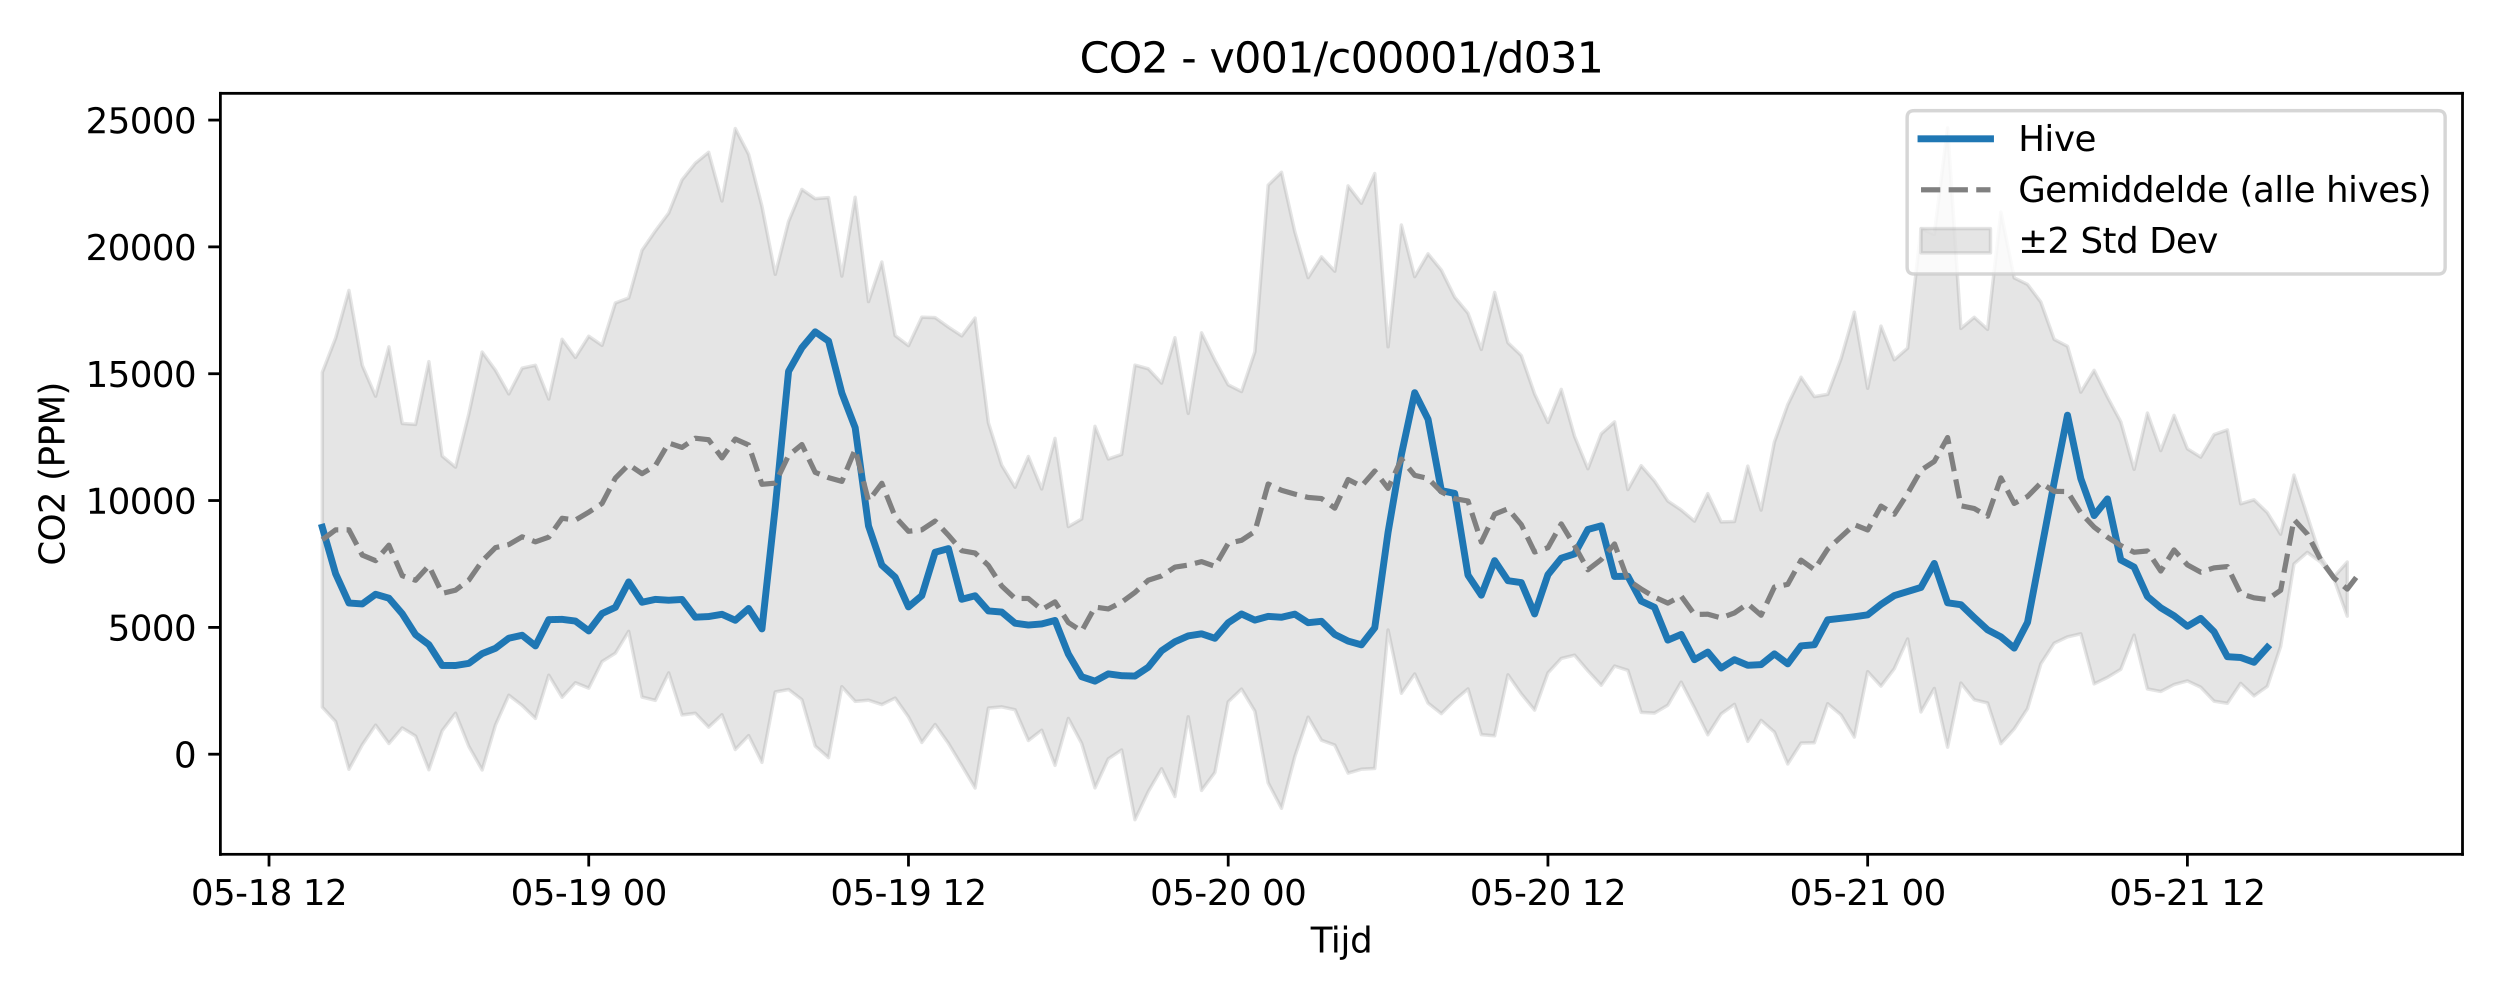<?xml version="1.0" encoding="utf-8" standalone="no"?>
<!DOCTYPE svg PUBLIC "-//W3C//DTD SVG 1.1//EN"
  "http://www.w3.org/Graphics/SVG/1.1/DTD/svg11.dtd">
<svg xmlns:xlink="http://www.w3.org/1999/xlink" width="720pt" height="288pt" viewBox="0 0 720 288" xmlns="http://www.w3.org/2000/svg" version="1.1">
 <defs>
  <style type="text/css">*{stroke-linejoin: round; stroke-linecap: butt}</style>
 </defs>
 <g id="figure_1">
  <g id="patch_1">
   <path d="M 0 288 
L 720 288 
L 720 0 
L 0 0 
z
" style="fill: #ffffff"/>
  </g>
  <g id="axes_1">
   <g id="patch_2">
    <path d="M 63.47 246.04 
L 709.2 246.04 
L 709.2 26.88 
L 63.47 26.88 
z
" style="fill: #ffffff"/>
   </g>
   <g id="FillBetweenPolyCollection_1">
    <defs>
     <path id="mb15647cb46" d="M 92.821 -180.743 
L 92.821 -84.344 
L 96.658 -80.173 
L 100.495 -66.448 
L 104.332 -73.497 
L 108.168 -79.157 
L 112.005 -73.866 
L 115.842 -78.345 
L 119.679 -76.009 
L 123.516 -66.303 
L 127.352 -77.538 
L 131.189 -82.586 
L 135.026 -73.033 
L 138.863 -66.241 
L 142.699 -79.209 
L 146.536 -87.776 
L 150.373 -84.829 
L 154.21 -81.095 
L 158.047 -93.55 
L 161.883 -87.184 
L 165.72 -91.374 
L 169.557 -89.809 
L 173.394 -97.475 
L 177.231 -99.892 
L 181.067 -106.175 
L 184.904 -87.254 
L 188.741 -86.297 
L 192.578 -94.209 
L 196.414 -82.093 
L 200.251 -82.581 
L 204.088 -78.581 
L 207.925 -82.148 
L 211.762 -72.137 
L 215.598 -76.142 
L 219.435 -68.441 
L 223.272 -88.715 
L 227.109 -89.424 
L 230.945 -86.488 
L 234.782 -73.146 
L 238.619 -69.78 
L 242.456 -90.232 
L 246.293 -86 
L 250.129 -86.339 
L 253.966 -85.08 
L 257.803 -86.954 
L 261.64 -81.518 
L 265.476 -74.172 
L 269.313 -79.349 
L 273.15 -73.909 
L 276.987 -67.546 
L 280.824 -61.051 
L 284.66 -84.072 
L 288.497 -84.425 
L 292.334 -83.593 
L 296.171 -74.73 
L 300.007 -77.698 
L 303.844 -67.581 
L 307.681 -81.087 
L 311.518 -73.909 
L 315.355 -61.094 
L 319.191 -69.449 
L 323.028 -72.015 
L 326.865 -51.922 
L 330.702 -60.007 
L 334.538 -66.601 
L 338.375 -58.593 
L 342.212 -81.572 
L 346.049 -60.356 
L 349.886 -65.531 
L 353.722 -85.868 
L 357.559 -89.541 
L 361.396 -83.178 
L 365.233 -62.541 
L 369.069 -55.208 
L 372.906 -70.129 
L 376.743 -81.447 
L 380.58 -74.806 
L 384.417 -73.417 
L 388.253 -65.348 
L 392.09 -66.472 
L 395.927 -66.68 
L 399.764 -106.562 
L 403.601 -88.341 
L 407.437 -93.891 
L 411.274 -85.511 
L 415.111 -82.473 
L 418.948 -86.34 
L 422.784 -89.598 
L 426.621 -76.428 
L 430.458 -76.089 
L 434.295 -93.656 
L 438.132 -88.179 
L 441.968 -83.486 
L 445.805 -94.196 
L 449.642 -98.364 
L 453.479 -99.318 
L 457.315 -94.811 
L 461.152 -90.655 
L 464.989 -96.177 
L 468.826 -94.948 
L 472.663 -82.833 
L 476.499 -82.635 
L 480.336 -84.902 
L 484.173 -91.534 
L 488.01 -84.144 
L 491.846 -76.373 
L 495.683 -82.382 
L 499.52 -85.145 
L 503.357 -74.478 
L 507.194 -80.532 
L 511.03 -77.148 
L 514.867 -67.971 
L 518.704 -73.996 
L 522.541 -74.087 
L 526.377 -85.327 
L 530.214 -82.117 
L 534.051 -75.716 
L 537.888 -94.561 
L 541.725 -90.396 
L 545.561 -95.426 
L 549.398 -103.976 
L 553.235 -82.947 
L 557.072 -89.729 
L 560.908 -72.811 
L 564.745 -91.271 
L 568.582 -86.48 
L 572.419 -85.539 
L 576.256 -73.82 
L 580.092 -78.064 
L 583.929 -83.926 
L 587.766 -96.824 
L 591.603 -102.758 
L 595.439 -104.578 
L 599.276 -105.465 
L 603.113 -91.041 
L 606.95 -92.908 
L 610.787 -95.242 
L 614.623 -105.082 
L 618.46 -89.593 
L 622.297 -88.852 
L 626.134 -90.853 
L 629.971 -91.895 
L 633.807 -90.087 
L 637.644 -86.063 
L 641.481 -85.452 
L 645.318 -91.189 
L 649.154 -87.582 
L 652.991 -90.327 
L 656.828 -101.846 
L 660.665 -125.571 
L 664.502 -128.92 
L 668.338 -126.111 
L 672.175 -121.263 
L 676.012 -110.542 
L 676.012 -126.143 
L 676.012 -126.143 
L 672.175 -121.876 
L 668.338 -127.599 
L 664.502 -139.452 
L 660.665 -151.18 
L 656.828 -134.154 
L 652.991 -140.363 
L 649.154 -144.064 
L 645.318 -142.917 
L 641.481 -164.194 
L 637.644 -162.847 
L 633.807 -156.348 
L 629.971 -158.743 
L 626.134 -168.38 
L 622.297 -158.223 
L 618.46 -169.051 
L 614.623 -152.83 
L 610.787 -166.508 
L 606.95 -173.663 
L 603.113 -181.344 
L 599.276 -175.07 
L 595.439 -188.27 
L 591.603 -190.257 
L 587.766 -200.997 
L 583.929 -206.087 
L 580.092 -207.968 
L 576.256 -226.905 
L 572.419 -193.142 
L 568.582 -196.616 
L 564.745 -193.403 
L 560.908 -251.158 
L 557.072 -220.485 
L 553.235 -222.19 
L 549.398 -187.751 
L 545.561 -184.381 
L 541.725 -194.09 
L 537.888 -176.171 
L 534.051 -198.084 
L 530.214 -184.673 
L 526.377 -174.437 
L 522.541 -173.773 
L 518.704 -179.361 
L 514.867 -171.44 
L 511.03 -160.708 
L 507.194 -141.087 
L 503.357 -153.766 
L 499.52 -137.804 
L 495.683 -137.699 
L 491.846 -145.844 
L 488.01 -137.918 
L 484.173 -141.122 
L 480.336 -143.702 
L 476.499 -149.465 
L 472.663 -153.881 
L 468.826 -147.001 
L 464.989 -166.499 
L 461.152 -163.046 
L 457.315 -152.999 
L 453.479 -162.313 
L 449.642 -175.866 
L 445.805 -166.333 
L 441.968 -174.541 
L 438.132 -185.61 
L 434.295 -189.29 
L 430.458 -203.765 
L 426.621 -187.356 
L 422.784 -197.812 
L 418.948 -202.427 
L 415.111 -210.209 
L 411.274 -214.903 
L 407.437 -208.321 
L 403.601 -223.208 
L 399.764 -188.123 
L 395.927 -238.031 
L 392.09 -229.453 
L 388.253 -234.466 
L 384.417 -209.884 
L 380.58 -214.028 
L 376.743 -208.036 
L 372.906 -221.268 
L 369.069 -238.397 
L 365.233 -234.667 
L 361.396 -186.665 
L 357.559 -175.232 
L 353.722 -177.168 
L 349.886 -184.267 
L 346.049 -192.148 
L 342.212 -168.948 
L 338.375 -190.741 
L 334.538 -177.665 
L 330.702 -181.794 
L 326.865 -182.842 
L 323.028 -157.124 
L 319.191 -155.814 
L 315.355 -165.223 
L 311.518 -138.535 
L 307.681 -136.335 
L 303.844 -161.749 
L 300.007 -147.17 
L 296.171 -156.538 
L 292.334 -147.678 
L 288.497 -154.018 
L 284.66 -166.227 
L 280.824 -196.412 
L 276.987 -191.265 
L 273.15 -193.789 
L 269.313 -196.531 
L 265.476 -196.645 
L 261.64 -188.458 
L 257.803 -191.358 
L 253.966 -212.551 
L 250.129 -201.131 
L 246.293 -231.193 
L 242.456 -208.488 
L 238.619 -231.092 
L 234.782 -230.78 
L 230.945 -233.457 
L 227.109 -224.229 
L 223.272 -208.994 
L 219.435 -228.601 
L 215.598 -243.563 
L 211.762 -250.978 
L 207.925 -230.111 
L 204.088 -244.143 
L 200.251 -240.997 
L 196.414 -236.192 
L 192.578 -226.629 
L 188.741 -221.498 
L 184.904 -215.916 
L 181.067 -202.193 
L 177.231 -200.746 
L 173.394 -188.539 
L 169.557 -191.169 
L 165.72 -185.066 
L 161.883 -190.288 
L 158.047 -173.07 
L 154.21 -182.808 
L 150.373 -181.971 
L 146.536 -174.551 
L 142.699 -181.365 
L 138.863 -186.612 
L 135.026 -168.808 
L 131.189 -153.467 
L 127.352 -156.665 
L 123.516 -183.861 
L 119.679 -165.764 
L 115.842 -166.046 
L 112.005 -188.116 
L 108.168 -173.901 
L 104.332 -182.772 
L 100.495 -204.368 
L 96.658 -190.636 
L 92.821 -180.743 
z
" style="stroke: #808080; stroke-opacity: 0.2"/>
    </defs>
    <g clip-path="url(#p76c1e23031)">
     <use xlink:href="#mb15647cb46" x="0" y="288" style="fill: #808080; fill-opacity: 0.2; stroke: #808080; stroke-opacity: 0.2"/>
    </g>
   </g>
   <g id="matplotlib.axis_1">
    <g id="xtick_1">
     <g id="line2d_1">
      <defs>
       <path id="m9ff7d4aa62" d="M 0 0 
L 0 3.5 
" style="stroke: #000000; stroke-width: 0.8"/>
      </defs>
      <g>
       <use xlink:href="#m9ff7d4aa62" x="77.474" y="246.04" style="stroke: #000000; stroke-width: 0.8"/>
      </g>
     </g>
     <g id="text_1">
      <!-- 05-18 12 -->
      <g transform="translate(54.994 260.638) scale(0.1 -0.1)">
       <defs>
        <path id="DejaVuSans-30" d="M 2034 4250 
Q 1547 4250 1301 3770 
Q 1056 3291 1056 2328 
Q 1056 1369 1301 889 
Q 1547 409 2034 409 
Q 2525 409 2770 889 
Q 3016 1369 3016 2328 
Q 3016 3291 2770 3770 
Q 2525 4250 2034 4250 
z
M 2034 4750 
Q 2819 4750 3233 4129 
Q 3647 3509 3647 2328 
Q 3647 1150 3233 529 
Q 2819 -91 2034 -91 
Q 1250 -91 836 529 
Q 422 1150 422 2328 
Q 422 3509 836 4129 
Q 1250 4750 2034 4750 
z
" transform="scale(0.016)"/>
        <path id="DejaVuSans-35" d="M 691 4666 
L 3169 4666 
L 3169 4134 
L 1269 4134 
L 1269 2991 
Q 1406 3038 1543 3061 
Q 1681 3084 1819 3084 
Q 2600 3084 3056 2656 
Q 3513 2228 3513 1497 
Q 3513 744 3044 326 
Q 2575 -91 1722 -91 
Q 1428 -91 1123 -41 
Q 819 9 494 109 
L 494 744 
Q 775 591 1075 516 
Q 1375 441 1709 441 
Q 2250 441 2565 725 
Q 2881 1009 2881 1497 
Q 2881 1984 2565 2268 
Q 2250 2553 1709 2553 
Q 1456 2553 1204 2497 
Q 953 2441 691 2322 
L 691 4666 
z
" transform="scale(0.016)"/>
        <path id="DejaVuSans-2d" d="M 313 2009 
L 1997 2009 
L 1997 1497 
L 313 1497 
L 313 2009 
z
" transform="scale(0.016)"/>
        <path id="DejaVuSans-31" d="M 794 531 
L 1825 531 
L 1825 4091 
L 703 3866 
L 703 4441 
L 1819 4666 
L 2450 4666 
L 2450 531 
L 3481 531 
L 3481 0 
L 794 0 
L 794 531 
z
" transform="scale(0.016)"/>
        <path id="DejaVuSans-38" d="M 2034 2216 
Q 1584 2216 1326 1975 
Q 1069 1734 1069 1313 
Q 1069 891 1326 650 
Q 1584 409 2034 409 
Q 2484 409 2743 651 
Q 3003 894 3003 1313 
Q 3003 1734 2745 1975 
Q 2488 2216 2034 2216 
z
M 1403 2484 
Q 997 2584 770 2862 
Q 544 3141 544 3541 
Q 544 4100 942 4425 
Q 1341 4750 2034 4750 
Q 2731 4750 3128 4425 
Q 3525 4100 3525 3541 
Q 3525 3141 3298 2862 
Q 3072 2584 2669 2484 
Q 3125 2378 3379 2068 
Q 3634 1759 3634 1313 
Q 3634 634 3220 271 
Q 2806 -91 2034 -91 
Q 1263 -91 848 271 
Q 434 634 434 1313 
Q 434 1759 690 2068 
Q 947 2378 1403 2484 
z
M 1172 3481 
Q 1172 3119 1398 2916 
Q 1625 2713 2034 2713 
Q 2441 2713 2670 2916 
Q 2900 3119 2900 3481 
Q 2900 3844 2670 4047 
Q 2441 4250 2034 4250 
Q 1625 4250 1398 4047 
Q 1172 3844 1172 3481 
z
" transform="scale(0.016)"/>
        <path id="DejaVuSans-20" transform="scale(0.016)"/>
        <path id="DejaVuSans-32" d="M 1228 531 
L 3431 531 
L 3431 0 
L 469 0 
L 469 531 
Q 828 903 1448 1529 
Q 2069 2156 2228 2338 
Q 2531 2678 2651 2914 
Q 2772 3150 2772 3378 
Q 2772 3750 2511 3984 
Q 2250 4219 1831 4219 
Q 1534 4219 1204 4116 
Q 875 4013 500 3803 
L 500 4441 
Q 881 4594 1212 4672 
Q 1544 4750 1819 4750 
Q 2544 4750 2975 4387 
Q 3406 4025 3406 3419 
Q 3406 3131 3298 2873 
Q 3191 2616 2906 2266 
Q 2828 2175 2409 1742 
Q 1991 1309 1228 531 
z
" transform="scale(0.016)"/>
       </defs>
       <use xlink:href="#DejaVuSans-30"/>
       <use xlink:href="#DejaVuSans-35" transform="translate(63.623 0)"/>
       <use xlink:href="#DejaVuSans-2d" transform="translate(127.246 0)"/>
       <use xlink:href="#DejaVuSans-31" transform="translate(163.33 0)"/>
       <use xlink:href="#DejaVuSans-38" transform="translate(226.953 0)"/>
       <use xlink:href="#DejaVuSans-20" transform="translate(290.576 0)"/>
       <use xlink:href="#DejaVuSans-31" transform="translate(322.363 0)"/>
       <use xlink:href="#DejaVuSans-32" transform="translate(385.986 0)"/>
      </g>
     </g>
    </g>
    <g id="xtick_2">
     <g id="line2d_2">
      <g>
       <use xlink:href="#m9ff7d4aa62" x="169.557" y="246.04" style="stroke: #000000; stroke-width: 0.8"/>
      </g>
     </g>
     <g id="text_2">
      <!-- 05-19 00 -->
      <g transform="translate(147.076 260.638) scale(0.1 -0.1)">
       <defs>
        <path id="DejaVuSans-39" d="M 703 97 
L 703 672 
Q 941 559 1184 500 
Q 1428 441 1663 441 
Q 2288 441 2617 861 
Q 2947 1281 2994 2138 
Q 2813 1869 2534 1725 
Q 2256 1581 1919 1581 
Q 1219 1581 811 2004 
Q 403 2428 403 3163 
Q 403 3881 828 4315 
Q 1253 4750 1959 4750 
Q 2769 4750 3195 4129 
Q 3622 3509 3622 2328 
Q 3622 1225 3098 567 
Q 2575 -91 1691 -91 
Q 1453 -91 1209 -44 
Q 966 3 703 97 
z
M 1959 2075 
Q 2384 2075 2632 2365 
Q 2881 2656 2881 3163 
Q 2881 3666 2632 3958 
Q 2384 4250 1959 4250 
Q 1534 4250 1286 3958 
Q 1038 3666 1038 3163 
Q 1038 2656 1286 2365 
Q 1534 2075 1959 2075 
z
" transform="scale(0.016)"/>
       </defs>
       <use xlink:href="#DejaVuSans-30"/>
       <use xlink:href="#DejaVuSans-35" transform="translate(63.623 0)"/>
       <use xlink:href="#DejaVuSans-2d" transform="translate(127.246 0)"/>
       <use xlink:href="#DejaVuSans-31" transform="translate(163.33 0)"/>
       <use xlink:href="#DejaVuSans-39" transform="translate(226.953 0)"/>
       <use xlink:href="#DejaVuSans-20" transform="translate(290.576 0)"/>
       <use xlink:href="#DejaVuSans-30" transform="translate(322.363 0)"/>
       <use xlink:href="#DejaVuSans-30" transform="translate(385.986 0)"/>
      </g>
     </g>
    </g>
    <g id="xtick_3">
     <g id="line2d_3">
      <g>
       <use xlink:href="#m9ff7d4aa62" x="261.64" y="246.04" style="stroke: #000000; stroke-width: 0.8"/>
      </g>
     </g>
     <g id="text_3">
      <!-- 05-19 12 -->
      <g transform="translate(239.159 260.638) scale(0.1 -0.1)">
       <use xlink:href="#DejaVuSans-30"/>
       <use xlink:href="#DejaVuSans-35" transform="translate(63.623 0)"/>
       <use xlink:href="#DejaVuSans-2d" transform="translate(127.246 0)"/>
       <use xlink:href="#DejaVuSans-31" transform="translate(163.33 0)"/>
       <use xlink:href="#DejaVuSans-39" transform="translate(226.953 0)"/>
       <use xlink:href="#DejaVuSans-20" transform="translate(290.576 0)"/>
       <use xlink:href="#DejaVuSans-31" transform="translate(322.363 0)"/>
       <use xlink:href="#DejaVuSans-32" transform="translate(385.986 0)"/>
      </g>
     </g>
    </g>
    <g id="xtick_4">
     <g id="line2d_4">
      <g>
       <use xlink:href="#m9ff7d4aa62" x="353.722" y="246.04" style="stroke: #000000; stroke-width: 0.8"/>
      </g>
     </g>
     <g id="text_4">
      <!-- 05-20 00 -->
      <g transform="translate(331.242 260.638) scale(0.1 -0.1)">
       <use xlink:href="#DejaVuSans-30"/>
       <use xlink:href="#DejaVuSans-35" transform="translate(63.623 0)"/>
       <use xlink:href="#DejaVuSans-2d" transform="translate(127.246 0)"/>
       <use xlink:href="#DejaVuSans-32" transform="translate(163.33 0)"/>
       <use xlink:href="#DejaVuSans-30" transform="translate(226.953 0)"/>
       <use xlink:href="#DejaVuSans-20" transform="translate(290.576 0)"/>
       <use xlink:href="#DejaVuSans-30" transform="translate(322.363 0)"/>
       <use xlink:href="#DejaVuSans-30" transform="translate(385.986 0)"/>
      </g>
     </g>
    </g>
    <g id="xtick_5">
     <g id="line2d_5">
      <g>
       <use xlink:href="#m9ff7d4aa62" x="445.805" y="246.04" style="stroke: #000000; stroke-width: 0.8"/>
      </g>
     </g>
     <g id="text_5">
      <!-- 05-20 12 -->
      <g transform="translate(423.325 260.638) scale(0.1 -0.1)">
       <use xlink:href="#DejaVuSans-30"/>
       <use xlink:href="#DejaVuSans-35" transform="translate(63.623 0)"/>
       <use xlink:href="#DejaVuSans-2d" transform="translate(127.246 0)"/>
       <use xlink:href="#DejaVuSans-32" transform="translate(163.33 0)"/>
       <use xlink:href="#DejaVuSans-30" transform="translate(226.953 0)"/>
       <use xlink:href="#DejaVuSans-20" transform="translate(290.576 0)"/>
       <use xlink:href="#DejaVuSans-31" transform="translate(322.363 0)"/>
       <use xlink:href="#DejaVuSans-32" transform="translate(385.986 0)"/>
      </g>
     </g>
    </g>
    <g id="xtick_6">
     <g id="line2d_6">
      <g>
       <use xlink:href="#m9ff7d4aa62" x="537.888" y="246.04" style="stroke: #000000; stroke-width: 0.8"/>
      </g>
     </g>
     <g id="text_6">
      <!-- 05-21 00 -->
      <g transform="translate(515.407 260.638) scale(0.1 -0.1)">
       <use xlink:href="#DejaVuSans-30"/>
       <use xlink:href="#DejaVuSans-35" transform="translate(63.623 0)"/>
       <use xlink:href="#DejaVuSans-2d" transform="translate(127.246 0)"/>
       <use xlink:href="#DejaVuSans-32" transform="translate(163.33 0)"/>
       <use xlink:href="#DejaVuSans-31" transform="translate(226.953 0)"/>
       <use xlink:href="#DejaVuSans-20" transform="translate(290.576 0)"/>
       <use xlink:href="#DejaVuSans-30" transform="translate(322.363 0)"/>
       <use xlink:href="#DejaVuSans-30" transform="translate(385.986 0)"/>
      </g>
     </g>
    </g>
    <g id="xtick_7">
     <g id="line2d_7">
      <g>
       <use xlink:href="#m9ff7d4aa62" x="629.971" y="246.04" style="stroke: #000000; stroke-width: 0.8"/>
      </g>
     </g>
     <g id="text_7">
      <!-- 05-21 12 -->
      <g transform="translate(607.49 260.638) scale(0.1 -0.1)">
       <use xlink:href="#DejaVuSans-30"/>
       <use xlink:href="#DejaVuSans-35" transform="translate(63.623 0)"/>
       <use xlink:href="#DejaVuSans-2d" transform="translate(127.246 0)"/>
       <use xlink:href="#DejaVuSans-32" transform="translate(163.33 0)"/>
       <use xlink:href="#DejaVuSans-31" transform="translate(226.953 0)"/>
       <use xlink:href="#DejaVuSans-20" transform="translate(290.576 0)"/>
       <use xlink:href="#DejaVuSans-31" transform="translate(322.363 0)"/>
       <use xlink:href="#DejaVuSans-32" transform="translate(385.986 0)"/>
      </g>
     </g>
    </g>
    <g id="text_8">
     <!-- Tijd -->
     <g transform="translate(377.485 274.317) scale(0.1 -0.1)">
      <defs>
       <path id="DejaVuSans-54" d="M -19 4666 
L 3928 4666 
L 3928 4134 
L 2272 4134 
L 2272 0 
L 1638 0 
L 1638 4134 
L -19 4134 
L -19 4666 
z
" transform="scale(0.016)"/>
       <path id="DejaVuSans-69" d="M 603 3500 
L 1178 3500 
L 1178 0 
L 603 0 
L 603 3500 
z
M 603 4863 
L 1178 4863 
L 1178 4134 
L 603 4134 
L 603 4863 
z
" transform="scale(0.016)"/>
       <path id="DejaVuSans-6a" d="M 603 3500 
L 1178 3500 
L 1178 -63 
Q 1178 -731 923 -1031 
Q 669 -1331 103 -1331 
L -116 -1331 
L -116 -844 
L 38 -844 
Q 366 -844 484 -692 
Q 603 -541 603 -63 
L 603 3500 
z
M 603 4863 
L 1178 4863 
L 1178 4134 
L 603 4134 
L 603 4863 
z
" transform="scale(0.016)"/>
       <path id="DejaVuSans-64" d="M 2906 2969 
L 2906 4863 
L 3481 4863 
L 3481 0 
L 2906 0 
L 2906 525 
Q 2725 213 2448 61 
Q 2172 -91 1784 -91 
Q 1150 -91 751 415 
Q 353 922 353 1747 
Q 353 2572 751 3078 
Q 1150 3584 1784 3584 
Q 2172 3584 2448 3432 
Q 2725 3281 2906 2969 
z
M 947 1747 
Q 947 1113 1208 752 
Q 1469 391 1925 391 
Q 2381 391 2643 752 
Q 2906 1113 2906 1747 
Q 2906 2381 2643 2742 
Q 2381 3103 1925 3103 
Q 1469 3103 1208 2742 
Q 947 2381 947 1747 
z
" transform="scale(0.016)"/>
      </defs>
      <use xlink:href="#DejaVuSans-54"/>
      <use xlink:href="#DejaVuSans-69" transform="translate(57.959 0)"/>
      <use xlink:href="#DejaVuSans-6a" transform="translate(85.742 0)"/>
      <use xlink:href="#DejaVuSans-64" transform="translate(113.525 0)"/>
     </g>
    </g>
   </g>
   <g id="matplotlib.axis_2">
    <g id="ytick_1">
     <g id="line2d_8">
      <defs>
       <path id="m45eb3fe7e7" d="M 0 0 
L -3.5 0 
" style="stroke: #000000; stroke-width: 0.8"/>
      </defs>
      <g>
       <use xlink:href="#m45eb3fe7e7" x="63.47" y="217.214" style="stroke: #000000; stroke-width: 0.8"/>
      </g>
     </g>
     <g id="text_9">
      <!-- 0 -->
      <g transform="translate(50.108 221.013) scale(0.1 -0.1)">
       <use xlink:href="#DejaVuSans-30"/>
      </g>
     </g>
    </g>
    <g id="ytick_2">
     <g id="line2d_9">
      <g>
       <use xlink:href="#m45eb3fe7e7" x="63.47" y="180.685" style="stroke: #000000; stroke-width: 0.8"/>
      </g>
     </g>
     <g id="text_10">
      <!-- 5000 -->
      <g transform="translate(31.02 184.485) scale(0.1 -0.1)">
       <use xlink:href="#DejaVuSans-35"/>
       <use xlink:href="#DejaVuSans-30" transform="translate(63.623 0)"/>
       <use xlink:href="#DejaVuSans-30" transform="translate(127.246 0)"/>
       <use xlink:href="#DejaVuSans-30" transform="translate(190.869 0)"/>
      </g>
     </g>
    </g>
    <g id="ytick_3">
     <g id="line2d_10">
      <g>
       <use xlink:href="#m45eb3fe7e7" x="63.47" y="144.157" style="stroke: #000000; stroke-width: 0.8"/>
      </g>
     </g>
     <g id="text_11">
      <!-- 10000 -->
      <g transform="translate(24.657 147.956) scale(0.1 -0.1)">
       <use xlink:href="#DejaVuSans-31"/>
       <use xlink:href="#DejaVuSans-30" transform="translate(63.623 0)"/>
       <use xlink:href="#DejaVuSans-30" transform="translate(127.246 0)"/>
       <use xlink:href="#DejaVuSans-30" transform="translate(190.869 0)"/>
       <use xlink:href="#DejaVuSans-30" transform="translate(254.492 0)"/>
      </g>
     </g>
    </g>
    <g id="ytick_4">
     <g id="line2d_11">
      <g>
       <use xlink:href="#m45eb3fe7e7" x="63.47" y="107.629" style="stroke: #000000; stroke-width: 0.8"/>
      </g>
     </g>
     <g id="text_12">
      <!-- 15000 -->
      <g transform="translate(24.657 111.428) scale(0.1 -0.1)">
       <use xlink:href="#DejaVuSans-31"/>
       <use xlink:href="#DejaVuSans-35" transform="translate(63.623 0)"/>
       <use xlink:href="#DejaVuSans-30" transform="translate(127.246 0)"/>
       <use xlink:href="#DejaVuSans-30" transform="translate(190.869 0)"/>
       <use xlink:href="#DejaVuSans-30" transform="translate(254.492 0)"/>
      </g>
     </g>
    </g>
    <g id="ytick_5">
     <g id="line2d_12">
      <g>
       <use xlink:href="#m45eb3fe7e7" x="63.47" y="71.101" style="stroke: #000000; stroke-width: 0.8"/>
      </g>
     </g>
     <g id="text_13">
      <!-- 20000 -->
      <g transform="translate(24.657 74.9) scale(0.1 -0.1)">
       <use xlink:href="#DejaVuSans-32"/>
       <use xlink:href="#DejaVuSans-30" transform="translate(63.623 0)"/>
       <use xlink:href="#DejaVuSans-30" transform="translate(127.246 0)"/>
       <use xlink:href="#DejaVuSans-30" transform="translate(190.869 0)"/>
       <use xlink:href="#DejaVuSans-30" transform="translate(254.492 0)"/>
      </g>
     </g>
    </g>
    <g id="ytick_6">
     <g id="line2d_13">
      <g>
       <use xlink:href="#m45eb3fe7e7" x="63.47" y="34.573" style="stroke: #000000; stroke-width: 0.8"/>
      </g>
     </g>
     <g id="text_14">
      <!-- 25000 -->
      <g transform="translate(24.657 38.372) scale(0.1 -0.1)">
       <use xlink:href="#DejaVuSans-32"/>
       <use xlink:href="#DejaVuSans-35" transform="translate(63.623 0)"/>
       <use xlink:href="#DejaVuSans-30" transform="translate(127.246 0)"/>
       <use xlink:href="#DejaVuSans-30" transform="translate(190.869 0)"/>
       <use xlink:href="#DejaVuSans-30" transform="translate(254.492 0)"/>
      </g>
     </g>
    </g>
    <g id="text_15">
     <!-- CO2 (PPM) -->
     <g transform="translate(18.578 162.903) rotate(-90) scale(0.1 -0.1)">
      <defs>
       <path id="DejaVuSans-43" d="M 4122 4306 
L 4122 3641 
Q 3803 3938 3442 4084 
Q 3081 4231 2675 4231 
Q 1875 4231 1450 3742 
Q 1025 3253 1025 2328 
Q 1025 1406 1450 917 
Q 1875 428 2675 428 
Q 3081 428 3442 575 
Q 3803 722 4122 1019 
L 4122 359 
Q 3791 134 3420 21 
Q 3050 -91 2638 -91 
Q 1578 -91 968 557 
Q 359 1206 359 2328 
Q 359 3453 968 4101 
Q 1578 4750 2638 4750 
Q 3056 4750 3426 4639 
Q 3797 4528 4122 4306 
z
" transform="scale(0.016)"/>
       <path id="DejaVuSans-4f" d="M 2522 4238 
Q 1834 4238 1429 3725 
Q 1025 3213 1025 2328 
Q 1025 1447 1429 934 
Q 1834 422 2522 422 
Q 3209 422 3611 934 
Q 4013 1447 4013 2328 
Q 4013 3213 3611 3725 
Q 3209 4238 2522 4238 
z
M 2522 4750 
Q 3503 4750 4090 4092 
Q 4678 3434 4678 2328 
Q 4678 1225 4090 567 
Q 3503 -91 2522 -91 
Q 1538 -91 948 565 
Q 359 1222 359 2328 
Q 359 3434 948 4092 
Q 1538 4750 2522 4750 
z
" transform="scale(0.016)"/>
       <path id="DejaVuSans-28" d="M 1984 4856 
Q 1566 4138 1362 3434 
Q 1159 2731 1159 2009 
Q 1159 1288 1364 580 
Q 1569 -128 1984 -844 
L 1484 -844 
Q 1016 -109 783 600 
Q 550 1309 550 2009 
Q 550 2706 781 3412 
Q 1013 4119 1484 4856 
L 1984 4856 
z
" transform="scale(0.016)"/>
       <path id="DejaVuSans-50" d="M 1259 4147 
L 1259 2394 
L 2053 2394 
Q 2494 2394 2734 2622 
Q 2975 2850 2975 3272 
Q 2975 3691 2734 3919 
Q 2494 4147 2053 4147 
L 1259 4147 
z
M 628 4666 
L 2053 4666 
Q 2838 4666 3239 4311 
Q 3641 3956 3641 3272 
Q 3641 2581 3239 2228 
Q 2838 1875 2053 1875 
L 1259 1875 
L 1259 0 
L 628 0 
L 628 4666 
z
" transform="scale(0.016)"/>
       <path id="DejaVuSans-4d" d="M 628 4666 
L 1569 4666 
L 2759 1491 
L 3956 4666 
L 4897 4666 
L 4897 0 
L 4281 0 
L 4281 4097 
L 3078 897 
L 2444 897 
L 1241 4097 
L 1241 0 
L 628 0 
L 628 4666 
z
" transform="scale(0.016)"/>
       <path id="DejaVuSans-29" d="M 513 4856 
L 1013 4856 
Q 1481 4119 1714 3412 
Q 1947 2706 1947 2009 
Q 1947 1309 1714 600 
Q 1481 -109 1013 -844 
L 513 -844 
Q 928 -128 1133 580 
Q 1338 1288 1338 2009 
Q 1338 2731 1133 3434 
Q 928 4138 513 4856 
z
" transform="scale(0.016)"/>
      </defs>
      <use xlink:href="#DejaVuSans-43"/>
      <use xlink:href="#DejaVuSans-4f" transform="translate(69.824 0)"/>
      <use xlink:href="#DejaVuSans-32" transform="translate(148.535 0)"/>
      <use xlink:href="#DejaVuSans-20" transform="translate(212.158 0)"/>
      <use xlink:href="#DejaVuSans-28" transform="translate(243.945 0)"/>
      <use xlink:href="#DejaVuSans-50" transform="translate(282.959 0)"/>
      <use xlink:href="#DejaVuSans-50" transform="translate(343.262 0)"/>
      <use xlink:href="#DejaVuSans-4d" transform="translate(403.564 0)"/>
      <use xlink:href="#DejaVuSans-29" transform="translate(489.844 0)"/>
     </g>
    </g>
   </g>
   <g id="line2d_14">
    <path d="M 92.821 151.857 
L 96.658 165.234 
L 100.495 173.667 
L 104.332 173.933 
L 108.168 171.154 
L 112.005 172.279 
L 115.842 176.757 
L 119.679 182.785 
L 123.516 185.656 
L 127.352 191.659 
L 131.189 191.663 
L 135.026 191.047 
L 138.863 188.242 
L 142.699 186.708 
L 146.536 183.805 
L 150.373 182.955 
L 154.21 186.021 
L 158.047 178.457 
L 161.883 178.374 
L 165.72 178.864 
L 169.557 181.706 
L 173.394 176.684 
L 177.231 174.914 
L 181.067 167.603 
L 184.904 173.448 
L 188.741 172.622 
L 192.578 172.871 
L 196.414 172.647 
L 200.251 177.745 
L 204.088 177.568 
L 207.925 176.921 
L 211.762 178.642 
L 215.598 175.25 
L 219.435 181.121 
L 223.272 146.083 
L 227.109 106.94 
L 230.945 100.141 
L 234.782 95.57 
L 238.619 98.222 
L 242.456 113.206 
L 246.293 123.178 
L 250.129 151.458 
L 253.966 162.755 
L 257.803 166.23 
L 261.64 174.786 
L 265.476 171.546 
L 269.313 159.046 
L 273.15 157.999 
L 276.987 172.593 
L 280.824 171.585 
L 284.66 175.947 
L 288.497 176.273 
L 292.334 179.485 
L 296.171 180.011 
L 300.007 179.697 
L 303.844 178.693 
L 307.681 188.354 
L 311.518 194.892 
L 315.355 196.171 
L 319.191 194.079 
L 323.028 194.598 
L 326.865 194.703 
L 330.702 192.16 
L 334.538 187.421 
L 338.375 184.833 
L 342.212 183.135 
L 346.049 182.536 
L 349.886 183.829 
L 353.722 179.358 
L 357.559 176.826 
L 361.396 178.589 
L 365.233 177.517 
L 369.069 177.77 
L 372.906 176.872 
L 376.743 179.339 
L 380.58 178.939 
L 384.417 182.721 
L 388.253 184.633 
L 392.09 185.712 
L 395.927 180.795 
L 399.764 153.292 
L 403.601 130.953 
L 407.437 113.101 
L 411.274 120.73 
L 415.111 141.293 
L 418.948 142.095 
L 422.784 165.65 
L 426.621 171.412 
L 430.458 161.474 
L 434.295 167.239 
L 438.132 167.793 
L 441.968 176.809 
L 445.805 165.512 
L 449.642 160.765 
L 453.479 159.519 
L 457.315 152.486 
L 461.152 151.439 
L 464.989 166.016 
L 468.826 165.962 
L 472.663 173.109 
L 476.499 174.912 
L 480.336 184.35 
L 484.173 182.726 
L 488.01 189.993 
L 491.846 187.801 
L 495.683 192.399 
L 499.52 189.99 
L 503.357 191.605 
L 507.194 191.41 
L 511.03 188.315 
L 514.867 191.186 
L 518.704 186.016 
L 522.541 185.683 
L 526.377 178.506 
L 534.051 177.627 
L 537.888 177.076 
L 541.725 174.064 
L 545.561 171.529 
L 553.235 169.186 
L 557.072 162.28 
L 560.908 173.604 
L 564.745 174.157 
L 568.582 177.861 
L 572.419 181.392 
L 576.256 183.413 
L 580.092 186.651 
L 583.929 179.236 
L 591.603 138.914 
L 595.439 119.579 
L 599.276 137.838 
L 603.113 148.482 
L 606.95 143.695 
L 610.787 161.277 
L 614.623 163.32 
L 618.46 171.804 
L 622.297 175.041 
L 626.134 177.354 
L 629.971 180.366 
L 633.807 178.097 
L 637.644 181.935 
L 641.481 189.131 
L 645.318 189.36 
L 649.154 190.74 
L 652.991 186.464 
L 652.991 186.464 
" clip-path="url(#p76c1e23031)" style="fill: none; stroke: #1f77b4; stroke-width: 2; stroke-linecap: square"/>
   </g>
   <g id="line2d_15">
    <path d="M 92.821 155.456 
L 96.658 152.595 
L 100.495 152.592 
L 104.332 159.865 
L 108.168 161.471 
L 112.005 157.009 
L 115.842 165.804 
L 119.679 167.113 
L 123.516 162.918 
L 127.352 170.898 
L 131.189 169.974 
L 135.026 167.08 
L 138.863 161.574 
L 142.699 157.713 
L 146.536 156.837 
L 150.373 154.6 
L 154.21 156.048 
L 158.047 154.69 
L 161.883 149.264 
L 165.72 149.78 
L 169.557 147.511 
L 173.394 144.993 
L 177.231 137.681 
L 181.067 133.816 
L 184.904 136.415 
L 188.741 134.103 
L 192.578 127.581 
L 196.414 128.858 
L 200.251 126.211 
L 204.088 126.638 
L 207.925 131.871 
L 211.762 126.443 
L 215.598 128.148 
L 219.435 139.479 
L 223.272 139.146 
L 227.109 131.173 
L 230.945 128.027 
L 234.782 136.037 
L 238.619 137.564 
L 242.456 138.64 
L 246.293 129.403 
L 250.129 144.265 
L 253.966 139.185 
L 257.803 148.844 
L 261.64 153.012 
L 265.476 152.592 
L 269.313 150.06 
L 273.15 154.151 
L 276.987 158.594 
L 280.824 159.269 
L 284.66 162.85 
L 288.497 168.779 
L 292.334 172.364 
L 296.171 172.366 
L 300.007 175.566 
L 303.844 173.335 
L 307.681 179.289 
L 311.518 181.778 
L 315.355 174.842 
L 319.191 175.369 
L 323.028 173.43 
L 326.865 170.618 
L 330.702 167.099 
L 334.538 165.867 
L 338.375 163.333 
L 342.212 162.74 
L 346.049 161.748 
L 349.886 163.101 
L 353.722 156.482 
L 357.559 155.613 
L 361.396 153.078 
L 365.233 139.396 
L 369.069 141.197 
L 372.906 142.301 
L 376.743 143.259 
L 380.58 143.583 
L 384.417 146.35 
L 388.253 138.093 
L 392.09 140.038 
L 395.927 135.645 
L 399.764 140.657 
L 403.601 132.225 
L 407.437 136.894 
L 411.274 137.793 
L 415.111 141.659 
L 418.948 143.617 
L 422.784 144.295 
L 426.621 156.108 
L 430.458 148.073 
L 434.295 146.527 
L 438.132 151.106 
L 441.968 158.986 
L 445.805 157.736 
L 449.642 150.885 
L 453.479 157.184 
L 457.315 164.095 
L 461.152 161.15 
L 464.989 156.662 
L 468.826 167.026 
L 472.663 169.643 
L 476.499 171.95 
L 480.336 173.698 
L 484.173 171.672 
L 488.01 176.969 
L 491.846 176.892 
L 495.683 177.959 
L 499.52 176.525 
L 503.357 173.878 
L 507.194 177.191 
L 511.03 169.072 
L 514.867 168.294 
L 518.704 161.321 
L 522.541 164.07 
L 526.377 158.118 
L 534.051 151.1 
L 537.888 152.634 
L 541.725 145.757 
L 545.561 148.097 
L 549.398 142.136 
L 553.235 135.431 
L 557.072 132.893 
L 560.908 126.015 
L 564.745 145.663 
L 568.582 146.452 
L 572.419 148.66 
L 576.256 137.637 
L 580.092 144.984 
L 583.929 142.993 
L 587.766 139.089 
L 591.603 141.492 
L 595.439 141.576 
L 599.276 147.733 
L 603.113 151.808 
L 606.95 154.714 
L 610.787 157.125 
L 614.623 159.044 
L 618.46 158.678 
L 622.297 164.463 
L 626.134 158.383 
L 629.971 162.681 
L 633.807 164.783 
L 637.644 163.545 
L 641.481 163.177 
L 645.318 170.947 
L 649.154 172.177 
L 652.991 172.655 
L 656.828 170 
L 660.665 149.624 
L 664.502 153.814 
L 668.338 161.145 
L 672.175 166.431 
L 676.012 169.658 
L 679.849 164.64 
L 679.849 164.64 
" clip-path="url(#p76c1e23031)" style="fill: none; stroke-dasharray: 5.55,2.4; stroke-dashoffset: 0; stroke: #808080; stroke-width: 1.5"/>
   </g>
   <g id="patch_3">
    <path d="M 63.47 246.04 
L 63.47 26.88 
" style="fill: none; stroke: #000000; stroke-width: 0.8; stroke-linejoin: miter; stroke-linecap: square"/>
   </g>
   <g id="patch_4">
    <path d="M 709.2 246.04 
L 709.2 26.88 
" style="fill: none; stroke: #000000; stroke-width: 0.8; stroke-linejoin: miter; stroke-linecap: square"/>
   </g>
   <g id="patch_5">
    <path d="M 63.47 246.04 
L 709.2 246.04 
" style="fill: none; stroke: #000000; stroke-width: 0.8; stroke-linejoin: miter; stroke-linecap: square"/>
   </g>
   <g id="patch_6">
    <path d="M 63.47 26.88 
L 709.2 26.88 
" style="fill: none; stroke: #000000; stroke-width: 0.8; stroke-linejoin: miter; stroke-linecap: square"/>
   </g>
   <g id="text_16">
    <!-- CO2 - v001/c00001/d031 -->
    <g transform="translate(310.932 20.88) scale(0.12 -0.12)">
     <defs>
      <path id="DejaVuSans-76" d="M 191 3500 
L 800 3500 
L 1894 563 
L 2988 3500 
L 3597 3500 
L 2284 0 
L 1503 0 
L 191 3500 
z
" transform="scale(0.016)"/>
      <path id="DejaVuSans-2f" d="M 1625 4666 
L 2156 4666 
L 531 -594 
L 0 -594 
L 1625 4666 
z
" transform="scale(0.016)"/>
      <path id="DejaVuSans-63" d="M 3122 3366 
L 3122 2828 
Q 2878 2963 2633 3030 
Q 2388 3097 2138 3097 
Q 1578 3097 1268 2742 
Q 959 2388 959 1747 
Q 959 1106 1268 751 
Q 1578 397 2138 397 
Q 2388 397 2633 464 
Q 2878 531 3122 666 
L 3122 134 
Q 2881 22 2623 -34 
Q 2366 -91 2075 -91 
Q 1284 -91 818 406 
Q 353 903 353 1747 
Q 353 2603 823 3093 
Q 1294 3584 2113 3584 
Q 2378 3584 2631 3529 
Q 2884 3475 3122 3366 
z
" transform="scale(0.016)"/>
      <path id="DejaVuSans-33" d="M 2597 2516 
Q 3050 2419 3304 2112 
Q 3559 1806 3559 1356 
Q 3559 666 3084 287 
Q 2609 -91 1734 -91 
Q 1441 -91 1130 -33 
Q 819 25 488 141 
L 488 750 
Q 750 597 1062 519 
Q 1375 441 1716 441 
Q 2309 441 2620 675 
Q 2931 909 2931 1356 
Q 2931 1769 2642 2001 
Q 2353 2234 1838 2234 
L 1294 2234 
L 1294 2753 
L 1863 2753 
Q 2328 2753 2575 2939 
Q 2822 3125 2822 3475 
Q 2822 3834 2567 4026 
Q 2313 4219 1838 4219 
Q 1578 4219 1281 4162 
Q 984 4106 628 3988 
L 628 4550 
Q 988 4650 1302 4700 
Q 1616 4750 1894 4750 
Q 2613 4750 3031 4423 
Q 3450 4097 3450 3541 
Q 3450 3153 3228 2886 
Q 3006 2619 2597 2516 
z
" transform="scale(0.016)"/>
     </defs>
     <use xlink:href="#DejaVuSans-43"/>
     <use xlink:href="#DejaVuSans-4f" transform="translate(69.824 0)"/>
     <use xlink:href="#DejaVuSans-32" transform="translate(148.535 0)"/>
     <use xlink:href="#DejaVuSans-20" transform="translate(212.158 0)"/>
     <use xlink:href="#DejaVuSans-2d" transform="translate(243.945 0)"/>
     <use xlink:href="#DejaVuSans-20" transform="translate(280.029 0)"/>
     <use xlink:href="#DejaVuSans-76" transform="translate(311.816 0)"/>
     <use xlink:href="#DejaVuSans-30" transform="translate(370.996 0)"/>
     <use xlink:href="#DejaVuSans-30" transform="translate(434.619 0)"/>
     <use xlink:href="#DejaVuSans-31" transform="translate(498.242 0)"/>
     <use xlink:href="#DejaVuSans-2f" transform="translate(561.865 0)"/>
     <use xlink:href="#DejaVuSans-63" transform="translate(595.557 0)"/>
     <use xlink:href="#DejaVuSans-30" transform="translate(650.537 0)"/>
     <use xlink:href="#DejaVuSans-30" transform="translate(714.16 0)"/>
     <use xlink:href="#DejaVuSans-30" transform="translate(777.783 0)"/>
     <use xlink:href="#DejaVuSans-30" transform="translate(841.406 0)"/>
     <use xlink:href="#DejaVuSans-31" transform="translate(905.029 0)"/>
     <use xlink:href="#DejaVuSans-2f" transform="translate(968.652 0)"/>
     <use xlink:href="#DejaVuSans-64" transform="translate(1002.344 0)"/>
     <use xlink:href="#DejaVuSans-30" transform="translate(1065.82 0)"/>
     <use xlink:href="#DejaVuSans-33" transform="translate(1129.443 0)"/>
     <use xlink:href="#DejaVuSans-31" transform="translate(1193.066 0)"/>
    </g>
   </g>
   <g id="legend_1">
    <g id="patch_7">
     <path d="M 551.256 78.914 
L 702.2 78.914 
Q 704.2 78.914 704.2 76.914 
L 704.2 33.88 
Q 704.2 31.88 702.2 31.88 
L 551.256 31.88 
Q 549.256 31.88 549.256 33.88 
L 549.256 76.914 
Q 549.256 78.914 551.256 78.914 
z
" style="fill: #ffffff; opacity: 0.8; stroke: #cccccc; stroke-linejoin: miter"/>
    </g>
    <g id="line2d_16">
     <path d="M 553.256 39.978 
L 563.256 39.978 
L 573.256 39.978 
" style="fill: none; stroke: #1f77b4; stroke-width: 2; stroke-linecap: square"/>
    </g>
    <g id="text_17">
     <!-- Hive -->
     <g transform="translate(581.256 43.478) scale(0.1 -0.1)">
      <defs>
       <path id="DejaVuSans-48" d="M 628 4666 
L 1259 4666 
L 1259 2753 
L 3553 2753 
L 3553 4666 
L 4184 4666 
L 4184 0 
L 3553 0 
L 3553 2222 
L 1259 2222 
L 1259 0 
L 628 0 
L 628 4666 
z
" transform="scale(0.016)"/>
       <path id="DejaVuSans-65" d="M 3597 1894 
L 3597 1613 
L 953 1613 
Q 991 1019 1311 708 
Q 1631 397 2203 397 
Q 2534 397 2845 478 
Q 3156 559 3463 722 
L 3463 178 
Q 3153 47 2828 -22 
Q 2503 -91 2169 -91 
Q 1331 -91 842 396 
Q 353 884 353 1716 
Q 353 2575 817 3079 
Q 1281 3584 2069 3584 
Q 2775 3584 3186 3129 
Q 3597 2675 3597 1894 
z
M 3022 2063 
Q 3016 2534 2758 2815 
Q 2500 3097 2075 3097 
Q 1594 3097 1305 2825 
Q 1016 2553 972 2059 
L 3022 2063 
z
" transform="scale(0.016)"/>
      </defs>
      <use xlink:href="#DejaVuSans-48"/>
      <use xlink:href="#DejaVuSans-69" transform="translate(75.195 0)"/>
      <use xlink:href="#DejaVuSans-76" transform="translate(102.979 0)"/>
      <use xlink:href="#DejaVuSans-65" transform="translate(162.158 0)"/>
     </g>
    </g>
    <g id="line2d_17">
     <path d="M 553.256 54.657 
L 563.256 54.657 
L 573.256 54.657 
" style="fill: none; stroke-dasharray: 5.55,2.4; stroke-dashoffset: 0; stroke: #808080; stroke-width: 1.5"/>
    </g>
    <g id="text_18">
     <!-- Gemiddelde (alle hives) -->
     <g transform="translate(581.256 58.157) scale(0.1 -0.1)">
      <defs>
       <path id="DejaVuSans-47" d="M 3809 666 
L 3809 1919 
L 2778 1919 
L 2778 2438 
L 4434 2438 
L 4434 434 
Q 4069 175 3628 42 
Q 3188 -91 2688 -91 
Q 1594 -91 976 548 
Q 359 1188 359 2328 
Q 359 3472 976 4111 
Q 1594 4750 2688 4750 
Q 3144 4750 3555 4637 
Q 3966 4525 4313 4306 
L 4313 3634 
Q 3963 3931 3569 4081 
Q 3175 4231 2741 4231 
Q 1884 4231 1454 3753 
Q 1025 3275 1025 2328 
Q 1025 1384 1454 906 
Q 1884 428 2741 428 
Q 3075 428 3337 486 
Q 3600 544 3809 666 
z
" transform="scale(0.016)"/>
       <path id="DejaVuSans-6d" d="M 3328 2828 
Q 3544 3216 3844 3400 
Q 4144 3584 4550 3584 
Q 5097 3584 5394 3201 
Q 5691 2819 5691 2113 
L 5691 0 
L 5113 0 
L 5113 2094 
Q 5113 2597 4934 2840 
Q 4756 3084 4391 3084 
Q 3944 3084 3684 2787 
Q 3425 2491 3425 1978 
L 3425 0 
L 2847 0 
L 2847 2094 
Q 2847 2600 2669 2842 
Q 2491 3084 2119 3084 
Q 1678 3084 1418 2786 
Q 1159 2488 1159 1978 
L 1159 0 
L 581 0 
L 581 3500 
L 1159 3500 
L 1159 2956 
Q 1356 3278 1631 3431 
Q 1906 3584 2284 3584 
Q 2666 3584 2933 3390 
Q 3200 3197 3328 2828 
z
" transform="scale(0.016)"/>
       <path id="DejaVuSans-6c" d="M 603 4863 
L 1178 4863 
L 1178 0 
L 603 0 
L 603 4863 
z
" transform="scale(0.016)"/>
       <path id="DejaVuSans-61" d="M 2194 1759 
Q 1497 1759 1228 1600 
Q 959 1441 959 1056 
Q 959 750 1161 570 
Q 1363 391 1709 391 
Q 2188 391 2477 730 
Q 2766 1069 2766 1631 
L 2766 1759 
L 2194 1759 
z
M 3341 1997 
L 3341 0 
L 2766 0 
L 2766 531 
Q 2569 213 2275 61 
Q 1981 -91 1556 -91 
Q 1019 -91 701 211 
Q 384 513 384 1019 
Q 384 1609 779 1909 
Q 1175 2209 1959 2209 
L 2766 2209 
L 2766 2266 
Q 2766 2663 2505 2880 
Q 2244 3097 1772 3097 
Q 1472 3097 1187 3025 
Q 903 2953 641 2809 
L 641 3341 
Q 956 3463 1253 3523 
Q 1550 3584 1831 3584 
Q 2591 3584 2966 3190 
Q 3341 2797 3341 1997 
z
" transform="scale(0.016)"/>
       <path id="DejaVuSans-68" d="M 3513 2113 
L 3513 0 
L 2938 0 
L 2938 2094 
Q 2938 2591 2744 2837 
Q 2550 3084 2163 3084 
Q 1697 3084 1428 2787 
Q 1159 2491 1159 1978 
L 1159 0 
L 581 0 
L 581 4863 
L 1159 4863 
L 1159 2956 
Q 1366 3272 1645 3428 
Q 1925 3584 2291 3584 
Q 2894 3584 3203 3211 
Q 3513 2838 3513 2113 
z
" transform="scale(0.016)"/>
       <path id="DejaVuSans-73" d="M 2834 3397 
L 2834 2853 
Q 2591 2978 2328 3040 
Q 2066 3103 1784 3103 
Q 1356 3103 1142 2972 
Q 928 2841 928 2578 
Q 928 2378 1081 2264 
Q 1234 2150 1697 2047 
L 1894 2003 
Q 2506 1872 2764 1633 
Q 3022 1394 3022 966 
Q 3022 478 2636 193 
Q 2250 -91 1575 -91 
Q 1294 -91 989 -36 
Q 684 19 347 128 
L 347 722 
Q 666 556 975 473 
Q 1284 391 1588 391 
Q 1994 391 2212 530 
Q 2431 669 2431 922 
Q 2431 1156 2273 1281 
Q 2116 1406 1581 1522 
L 1381 1569 
Q 847 1681 609 1914 
Q 372 2147 372 2553 
Q 372 3047 722 3315 
Q 1072 3584 1716 3584 
Q 2034 3584 2315 3537 
Q 2597 3491 2834 3397 
z
" transform="scale(0.016)"/>
      </defs>
      <use xlink:href="#DejaVuSans-47"/>
      <use xlink:href="#DejaVuSans-65" transform="translate(77.49 0)"/>
      <use xlink:href="#DejaVuSans-6d" transform="translate(139.014 0)"/>
      <use xlink:href="#DejaVuSans-69" transform="translate(236.426 0)"/>
      <use xlink:href="#DejaVuSans-64" transform="translate(264.209 0)"/>
      <use xlink:href="#DejaVuSans-64" transform="translate(327.686 0)"/>
      <use xlink:href="#DejaVuSans-65" transform="translate(391.162 0)"/>
      <use xlink:href="#DejaVuSans-6c" transform="translate(452.686 0)"/>
      <use xlink:href="#DejaVuSans-64" transform="translate(480.469 0)"/>
      <use xlink:href="#DejaVuSans-65" transform="translate(543.945 0)"/>
      <use xlink:href="#DejaVuSans-20" transform="translate(605.469 0)"/>
      <use xlink:href="#DejaVuSans-28" transform="translate(637.256 0)"/>
      <use xlink:href="#DejaVuSans-61" transform="translate(676.27 0)"/>
      <use xlink:href="#DejaVuSans-6c" transform="translate(737.549 0)"/>
      <use xlink:href="#DejaVuSans-6c" transform="translate(765.332 0)"/>
      <use xlink:href="#DejaVuSans-65" transform="translate(793.115 0)"/>
      <use xlink:href="#DejaVuSans-20" transform="translate(854.639 0)"/>
      <use xlink:href="#DejaVuSans-68" transform="translate(886.426 0)"/>
      <use xlink:href="#DejaVuSans-69" transform="translate(949.805 0)"/>
      <use xlink:href="#DejaVuSans-76" transform="translate(977.588 0)"/>
      <use xlink:href="#DejaVuSans-65" transform="translate(1036.768 0)"/>
      <use xlink:href="#DejaVuSans-73" transform="translate(1098.291 0)"/>
      <use xlink:href="#DejaVuSans-29" transform="translate(1150.391 0)"/>
     </g>
    </g>
    <g id="patch_8">
     <path d="M 553.256 72.835 
L 573.256 72.835 
L 573.256 65.835 
L 553.256 65.835 
z
" style="fill: #808080; fill-opacity: 0.2; stroke: #808080; stroke-opacity: 0.2; stroke-linejoin: miter"/>
    </g>
    <g id="text_19">
     <!-- ±2 Std Dev -->
     <g transform="translate(581.256 72.835) scale(0.1 -0.1)">
      <defs>
       <path id="DejaVuSans-b1" d="M 2944 4013 
L 2944 2803 
L 4684 2803 
L 4684 2272 
L 2944 2272 
L 2944 1063 
L 2419 1063 
L 2419 2272 
L 678 2272 
L 678 2803 
L 2419 2803 
L 2419 4013 
L 2944 4013 
z
M 678 531 
L 4684 531 
L 4684 0 
L 678 0 
L 678 531 
z
" transform="scale(0.016)"/>
       <path id="DejaVuSans-53" d="M 3425 4513 
L 3425 3897 
Q 3066 4069 2747 4153 
Q 2428 4238 2131 4238 
Q 1616 4238 1336 4038 
Q 1056 3838 1056 3469 
Q 1056 3159 1242 3001 
Q 1428 2844 1947 2747 
L 2328 2669 
Q 3034 2534 3370 2195 
Q 3706 1856 3706 1288 
Q 3706 609 3251 259 
Q 2797 -91 1919 -91 
Q 1588 -91 1214 -16 
Q 841 59 441 206 
L 441 856 
Q 825 641 1194 531 
Q 1563 422 1919 422 
Q 2459 422 2753 634 
Q 3047 847 3047 1241 
Q 3047 1584 2836 1778 
Q 2625 1972 2144 2069 
L 1759 2144 
Q 1053 2284 737 2584 
Q 422 2884 422 3419 
Q 422 4038 858 4394 
Q 1294 4750 2059 4750 
Q 2388 4750 2728 4690 
Q 3069 4631 3425 4513 
z
" transform="scale(0.016)"/>
       <path id="DejaVuSans-74" d="M 1172 4494 
L 1172 3500 
L 2356 3500 
L 2356 3053 
L 1172 3053 
L 1172 1153 
Q 1172 725 1289 603 
Q 1406 481 1766 481 
L 2356 481 
L 2356 0 
L 1766 0 
Q 1100 0 847 248 
Q 594 497 594 1153 
L 594 3053 
L 172 3053 
L 172 3500 
L 594 3500 
L 594 4494 
L 1172 4494 
z
" transform="scale(0.016)"/>
       <path id="DejaVuSans-44" d="M 1259 4147 
L 1259 519 
L 2022 519 
Q 2988 519 3436 956 
Q 3884 1394 3884 2338 
Q 3884 3275 3436 3711 
Q 2988 4147 2022 4147 
L 1259 4147 
z
M 628 4666 
L 1925 4666 
Q 3281 4666 3915 4102 
Q 4550 3538 4550 2338 
Q 4550 1131 3912 565 
Q 3275 0 1925 0 
L 628 0 
L 628 4666 
z
" transform="scale(0.016)"/>
      </defs>
      <use xlink:href="#DejaVuSans-b1"/>
      <use xlink:href="#DejaVuSans-32" transform="translate(83.789 0)"/>
      <use xlink:href="#DejaVuSans-20" transform="translate(147.412 0)"/>
      <use xlink:href="#DejaVuSans-53" transform="translate(179.199 0)"/>
      <use xlink:href="#DejaVuSans-74" transform="translate(242.676 0)"/>
      <use xlink:href="#DejaVuSans-64" transform="translate(281.885 0)"/>
      <use xlink:href="#DejaVuSans-20" transform="translate(345.361 0)"/>
      <use xlink:href="#DejaVuSans-44" transform="translate(377.148 0)"/>
      <use xlink:href="#DejaVuSans-65" transform="translate(454.15 0)"/>
      <use xlink:href="#DejaVuSans-76" transform="translate(515.674 0)"/>
     </g>
    </g>
   </g>
  </g>
 </g>
 <defs>
  <clipPath id="p76c1e23031">
   <rect x="63.47" y="26.88" width="645.73" height="219.16"/>
  </clipPath>
 </defs>
</svg>
